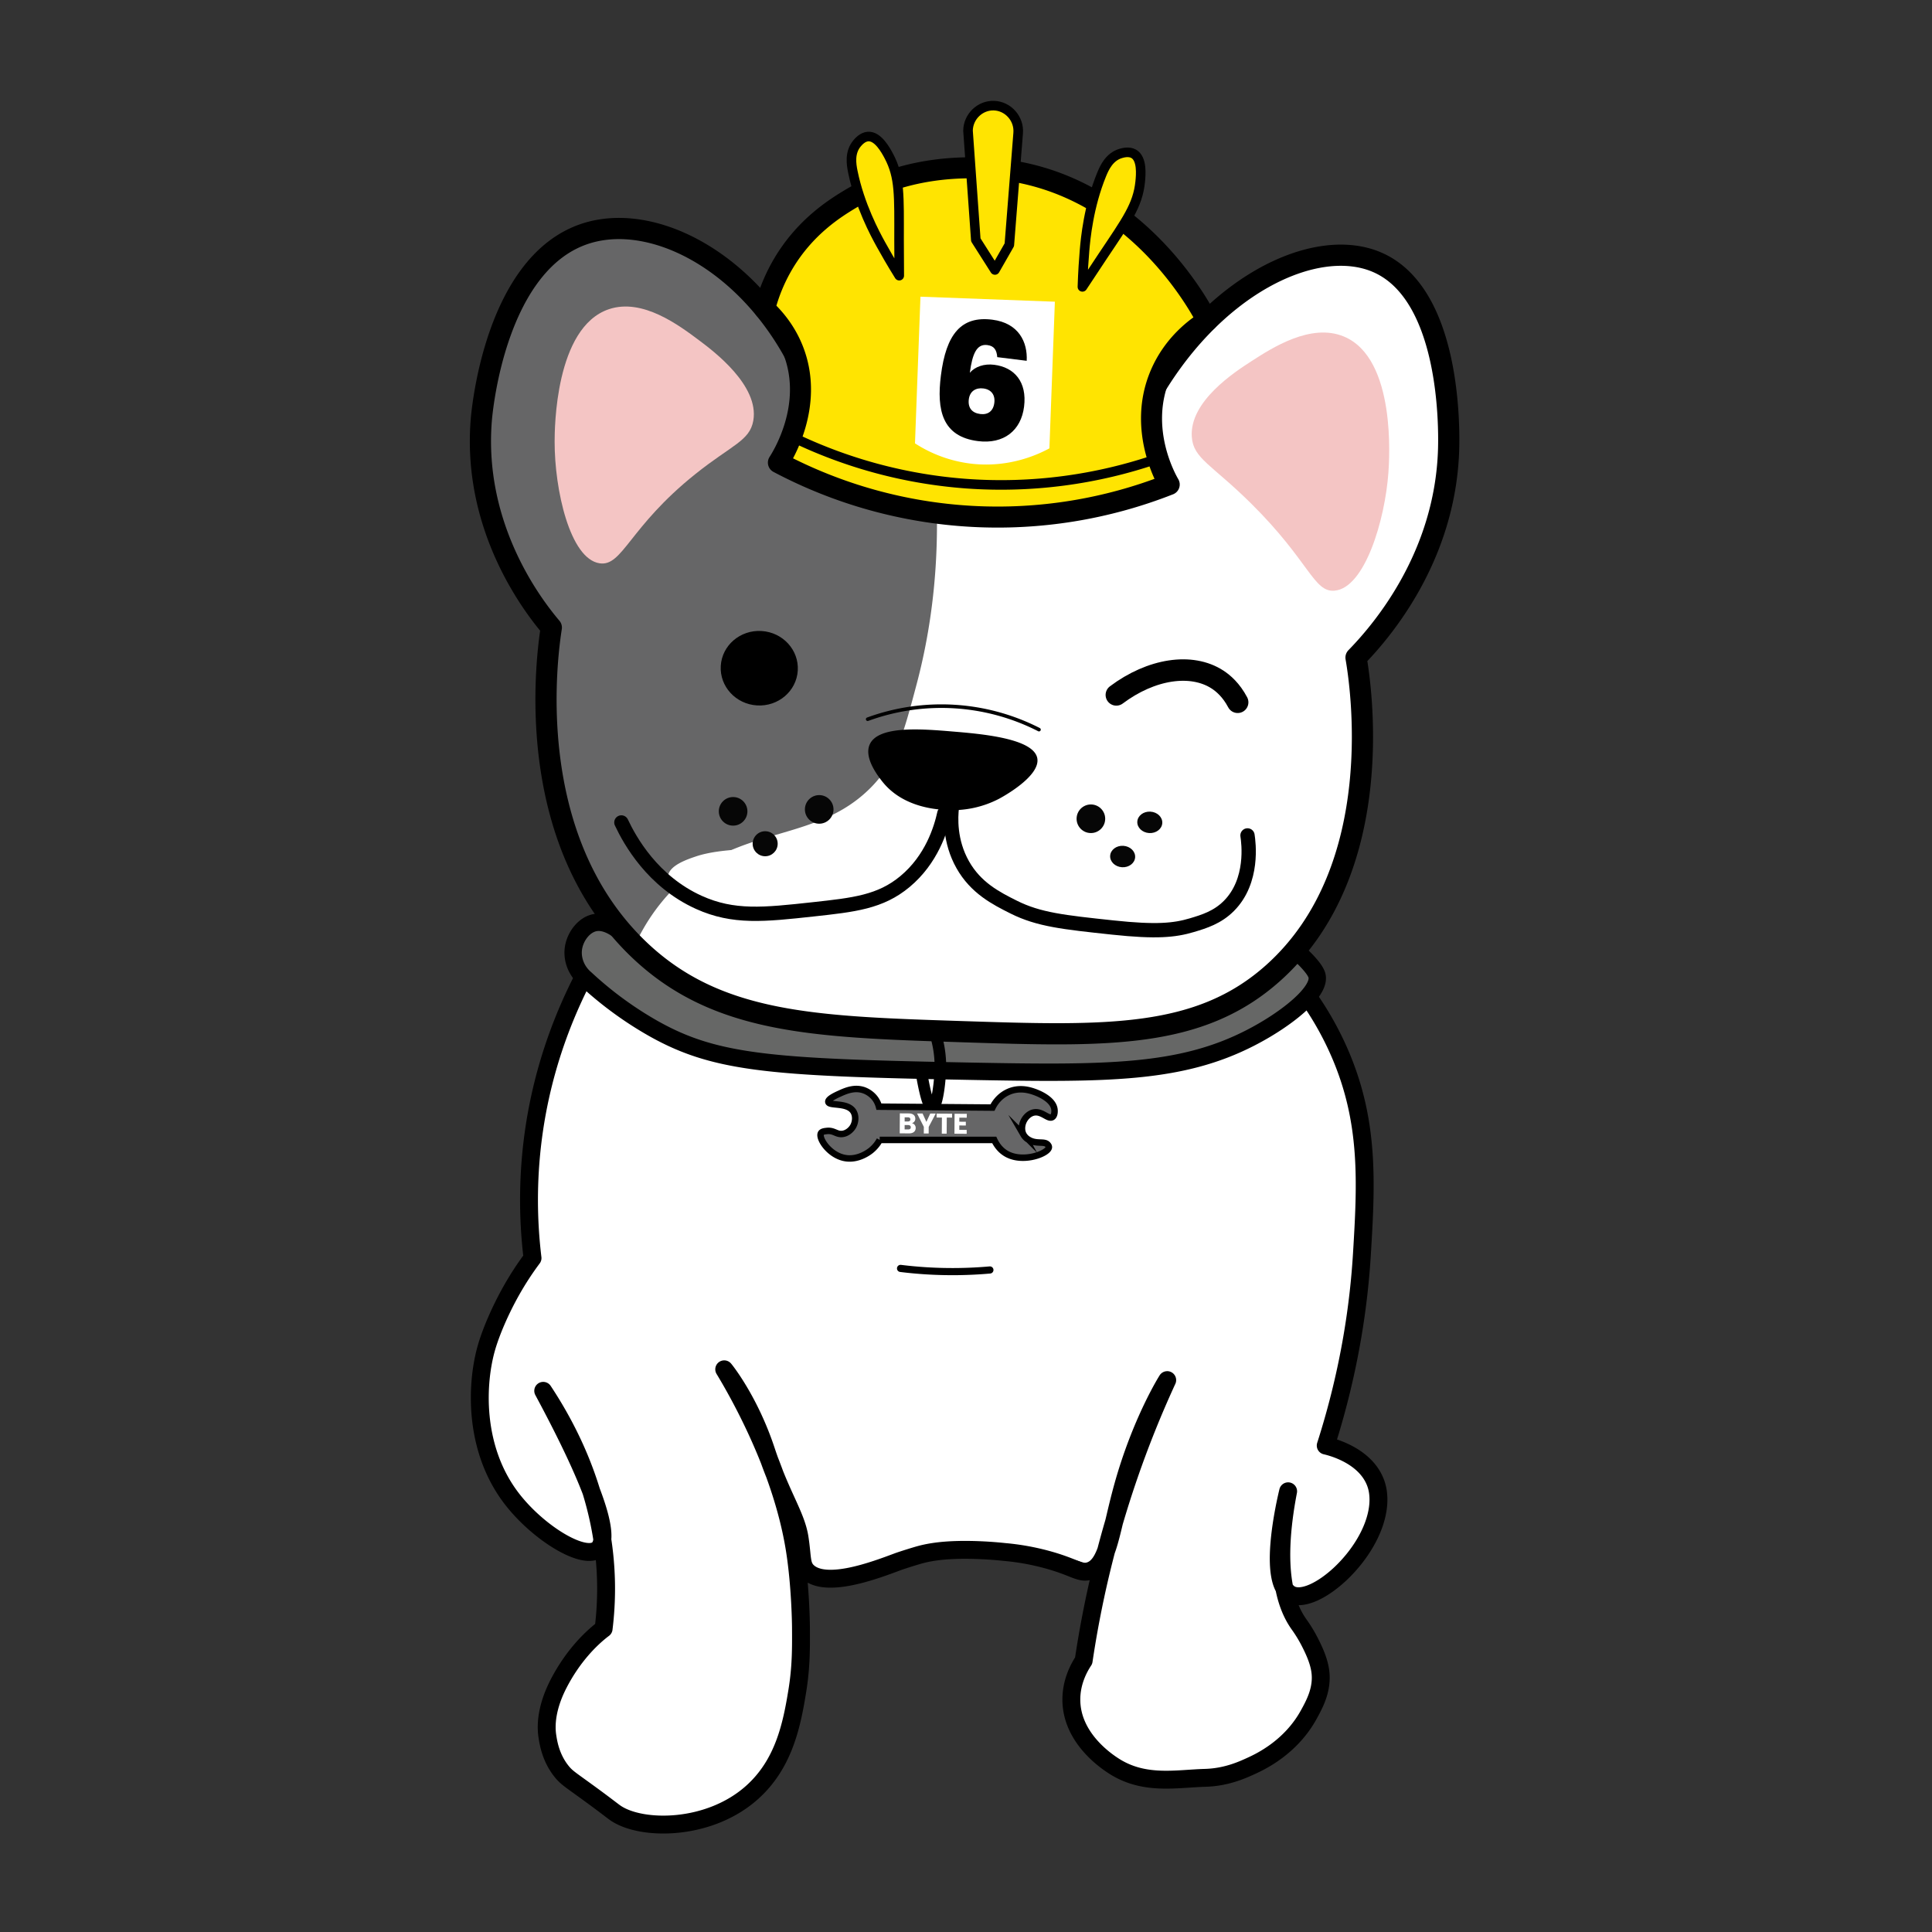 <svg xmlns="http://www.w3.org/2000/svg" viewBox="0 0 3000 3000"><rect x="0" y="0" width="3000" height="3000" fill="#333333" stroke="none"/><defs><style>.cls-1,.cls-4{fill:#fff;}.cls-1{fill-rule:evenodd;}.cls-10,.cls-12,.cls-13,.cls-14,.cls-16,.cls-2,.cls-6{fill:none;}.cls-10,.cls-12,.cls-13,.cls-14,.cls-15,.cls-16,.cls-2,.cls-3,.cls-6,.cls-8,.cls-9{stroke:#000;}.cls-10,.cls-12,.cls-13,.cls-14,.cls-16,.cls-2,.cls-3,.cls-6,.cls-8,.cls-9{stroke-linecap:round;stroke-linejoin:round;}.cls-2{stroke-width:27.78px;}.cls-3{fill:#666766;stroke-width:26.95px;}.cls-15,.cls-5{fill:#666667;}.cls-6{stroke-width:32.91px;}.cls-7{fill:#f4c5c4;}.cls-8,.cls-9{fill:#ffe401;}.cls-8{stroke-width:32.65px;}.cls-9{stroke-width:14.88px;}.cls-10{stroke-width:33.31px;}.cls-11{fill:#060606;}.cls-12{stroke-width:5.55px;}.cls-13{stroke-width:22.21px;}.cls-14{stroke-width:17.97px;}.cls-15{stroke-miterlimit:10;stroke-width:10.04px;}.cls-16{stroke-width:11.09px;}</style></defs><g id="Layer_2" data-name="Layer 2"><path class="cls-1" d="M999.48,1441.28c-25.25,8.42-62.76,25.5-89.81,61.76-18,24.1-23.76,46.53-30.64,72.47-44.2,166.7-43.64,139-49.77,179.68a728.37,728.37,0,0,0-2.36,198.32,470.06,470.06,0,0,0-32.6,50c-17.86,31.59-31.88,64.92-38.67,88.21-15.7,53.78-22.23,155.45,37,232.69,42,54.75,117,97.23,139,77.75,15.27-13.53,12.63-63.74-88.15-242.47,41.34,62.46,96.44,168.3,97.6,303a505.12,505.12,0,0,1-3.82,66.36c-20.78,15.62-48.33,43.7-69.76,85.11-15.08,29.16-21.44,57.91-17.44,82.72,5.32,33,22.7,54.67,22.7,54.67a303.93,303.93,0,0,0,27,23.64c48.38,37.53,99.47,53.57,137.09,60.87,29-2,85.46-10.59,131.34-53.14,49.5-45.91,61.68-107.1,69.77-156.9,6.13-37.75,5.94-67.07,5.73-99.55,0,0-.42-63.91-9.8-121.8-20.74-128.1-91-248.06-109.35-278.4-.28-.48,34,46.56,65.1,126.51,35.8,91.91,25.22,116.36,56.58,139.28,7.73,45.12,20.79,57.34,31.06,60.36,25.35,7.48,75.53-28.73,100.16-27a38.36,38.36,0,0,0,7,.16c7-.51,13.06-3.17,27.86-7.24,3.67-1,14.68-3.86,37.07-8.5,36.93-7.65,78.26,4.5,155,6.74,35.47,1,71.27-.27,99.28,23.25a37.84,37.84,0,0,1,4.83,4.49c19,22.14-3.76,61-25.82,134.28-13.78,45.76-20.54,69.08-14.3,90.54,10.15,34.93,41,54.24,57.9,64.85,52.44,32.86,109,29,145,26.61,31.18-2.1,51.19-3.51,76-14.33,67.75-29.54,112.46-106,102.85-151.89-4.4-21-15.84-43.94-15.84-43.94a216.29,216.29,0,0,0-17.46-28.68c-21.65-30.71-39.2-88.2-16.58-206.13-4,16.56-32.84,140.15,3.72,160.06,35,19.05,125.81-59.18,135.66-134.23,2.53-19.26-1.09-32-3-37.48-15.29-43.86-68.74-57.2-78-59.37,39.23-121.27,52-225,56.19-297.11,6.61-113.84,11.34-215.93-41.28-327.39A494.07,494.07,0,0,0,1981,1487.13c-109.87,38.35-302.09,89.34-542.11,69.51A1314,1314,0,0,1,999.48,1441.28Z"/><path class="cls-2" d="M949.62,1443.5c-40.57,61-99.33,167.64-120.36,311.69a750.43,750.43,0,0,0-2.36,198.32,470.06,470.06,0,0,0-32.6,50c-17.86,31.59-31.88,64.92-38.67,88.21-16.18,55.44-20.67,155.33,37,232.69,40.83,54.75,113.91,99.77,135.88,81.27,15.25-12.86,13.51-62.81-85-246,41.34,62.46,96.44,168.3,97.6,303a505.12,505.12,0,0,1-3.82,66.36c-20.78,15.62-48.33,43.7-69.76,85.11-15.08,29.16-21.44,57.91-17.44,82.72,1.42,8.8,4.93,33.16,22.7,54.67,7.36,8.9,12.51,11.73,41.18,32.61,27.87,20.29,36.5,27.45,41.75,31.06,40.32,27.71,145.62,28,212.51-32.3,48.85-44,61.15-103.87,69.77-156.9,6.13-37.75,5.94-67.07,5.73-99.55,0,0-.42-63.91-9.8-121.8-20.74-128.1-91-248.06-109.35-278.4-.36-.61,38.75,46.88,65.1,126.51,23.16,70,46.41,100.06,51.88,135.19,4.85,31.15,1.9,42.86,13,52.9,28.49,25.78,102.59-2,139-15.62,3.3-1.24,15.2-5.25,31.56-10.09a184.09,184.09,0,0,1,24.34-5.32c47.16-7.3,109.84.05,109.84.05a375.83,375.83,0,0,1,66.1,11.74c42.83,11.64,51.08,22.07,65.76,18,29.3-8.2,32.82-59.89,52.28-130.32,28.19-102.07,69.22-166.73,69-166.27a1606.17,1606.17,0,0,0-103.92,301.33c-11.09,46.84-19.5,91.76-25.82,134.28-7.51,11.4-19.39,33.26-19.11,61.38.6,59,54.23,95.18,69,104.16,46.24,28,94.91,17.69,138.63,16.46,32.89-.92,57.23-12,71.31-18.43,15.15-6.9,61.69-28.89,89.67-79.67,9.18-16.67,21.91-39.94,17.88-68.12-2.48-17.36-11-34.31-15.84-43.94a216.29,216.29,0,0,0-17.46-28.68c-21.65-30.71-39.2-88.2-16.58-206.13-4,16.56-32.84,140.15,3.72,160.06,35,19.05,125.81-59.18,135.66-134.23,2.53-19.26-1.09-32-3-37.48-15.29-43.86-68.74-57.2-78-59.37,38.74-120.89,51.75-224.47,56.19-297.11,6.84-112.07,11.54-206.58-34.77-313-29.89-68.67-70.19-117.39-99-147.33a1479.71,1479.71,0,0,1-375.94,70C1315.79,1572.71,1084.63,1499.24,949.62,1443.5Z"/><path class="cls-3" d="M1503.71,1663.36c-313.88-6-397.62-12.12-498.19-71.57a560.57,560.57,0,0,1-96.09-71.8c-15.69-13.13-22.68-33.43-18.07-52.21,3.86-15.73,16.15-31.67,32-35,25.53-5.28,51.43,24,57.25,30.14,64.85,68.7,317.92,109.78,444.74,122.3,201.86,19.92,372.06,36.72,509.75-69.91a395.29,395.29,0,0,0,57.59-54.76,193.92,193.92,0,0,1,22.93,18.35c7.08,6.6,25.91,24.17,29.2,35.44,7.26,24.87-46.85,68.27-102.92,97.1C1832.9,1667.53,1718.47,1667.46,1503.71,1663.36Z"/><path class="cls-4" d="M1984.6,1501.48c-4.6,4.58-33.52,33-72.41,56.21-77.58,46.26-158.82,50.09-321,47-170.37-3.26-255.55-4.89-314.87-15.58,0,0-193.7-34.92-290.44-121.35a365.26,365.26,0,0,1-42.21-45.48,319.76,319.76,0,0,1-51.13-100.69c64.9-18,234.11-74.44,371.1-238.62C1427.38,886.71,1435,668.35,1435.05,606.41l339.79,12.66c103.88-177.15,259.48-255,357.09-214.43,84.69,35.19,108.57,152.37,115.86,188.15,44,215.75-120.9,394.61-147.46,422.57a546.28,546.28,0,0,1-23.62,339.37C2060.42,1394.48,2037.47,1448.89,1984.6,1501.48Z"/><path class="cls-5" d="M1351.7,1223.45c38.36-38.46,50.1-79.48,71.89-162,23.94-90.66,50.58-247.39,11.46-455.08l-164.82,4.84a641,641,0,0,0-72.64-112.47c-49.6-61.47-100-124-181.43-138.47-16.74-3-55.37-7.61-99.06,7.28-61.46,21-94.58,67.5-113.28,94.57C711.68,595.51,753.51,758.33,759.1,778.8c18.1,66.32,54.27,123.67,60.86,134a515.13,515.13,0,0,0,41.8,56.43,591.84,591.84,0,0,0-7.35,197.3c19.83,149.8,92.86,253.68,131.47,301.25a303.69,303.69,0,0,1,58.07-85.65C1144.3,1278.85,1263.94,1311.44,1351.7,1223.45Z"/><path class="cls-6" d="M1264.55,616.52c-71-193.61-238-289.55-352.72-254.61C770.32,405,748.78,634.64,747.35,652.13c-13.92,170.7,84.15,293.3,108.73,322.36-6.73,43.33-46.16,324.66,135.07,499,120.64,116,272.88,121,500.12,128.39,226,7.37,371,12.1,486.35-91.64,180.6-162.39,134.45-452,128-489.15,33.83-34.71,138.88-151.32,143.78-323.92.91-32.22,3.24-239.34-109.95-289.47-96.25-42.63-260,35.3-359.32,217.11a1938.79,1938.79,0,0,0-515.57-8.24Z"/><path class="cls-7" d="M931,874.68c35.8,5.45,45.64-56.12,148.86-138.64,56.43-45.12,84.47-51.48,89.89-83,9.37-54.36-61.73-107.73-83.19-123.84-32.12-24.11-88.66-66.55-140.86-49.15-84,28-84.43,186.84-84.48,205.4C861,760.25,885,867.69,931,874.68Z"/><path class="cls-7" d="M2072.22,917.2c-32.48,2.79-38.81-45.59-129.51-135.39-61.31-60.7-89.7-69.56-92.09-103.36-3.92-55.24,66.94-101,92.18-117.31,32.46-21,92.86-60,144.12-38.53,81.55,34.11,70.32,192.07,69,211.11C2150.64,807.47,2119.34,913.15,2072.22,917.2Z"/><path class="cls-8" d="M1815.55,752.35a727.37,727.37,0,0,1-606.84-34c7-10.92,54.88-88.21,24-171.61-11.84-32-31.22-53.92-45.42-67.09a268.53,268.53,0,0,1,29.11-70.31c33.93-57.18,80.26-85.95,103.18-99.81,109.55-66.27,232.51-47.38,254.7-43.59C1768.16,299,1862.63,474.87,1874.6,498c-16,9.92-52.31,35.6-72.71,83.45C1766.36,664.8,1810,742.82,1815.55,752.35Z"/><path class="cls-9" d="M1567.29,380.13l-22.36,39.08-29.7-46.72q-6.06-84.76-12.1-169.55c.29-22,18.81-39.6,40.26-38.91,21.94.71,39.49,20.26,37.6,42.71Q1574.14,293.44,1567.29,380.13Z"/><path class="cls-9" d="M1396.06,371.9c0,22.24.12,41.32.28,56.15-12.39-19.9-21.95-36.68-28.5-48.53-9.22-16.69-32.94-60.69-43.6-113.06-2.28-11.23-5.36-29.67,6.66-43.93,2-2.36,8.29-9.85,16.8-10.51,15.52-1.2,27.65,21.13,32.63,30.55C1397.5,275.05,1396.11,304.15,1396.06,371.9Z"/><path class="cls-9" d="M1711.77,398.6c-12.37,18.48-22.86,34.43-31,46.84.75-23.42,2.12-42.68,3.26-56.18,1.6-19,6.32-68.76,26.54-118.23,4.34-10.61,12-27.65,29.93-32.83,3-.86,12.37-3.58,19.82.6,13.56,7.62,11.25,32.92,10.16,43.51C1766.76,318.87,1749.44,342.29,1711.77,398.6Z"/><path class="cls-9" d="M1228.86,677.8a745,745,0,0,0,272.23,73.28,745.34,745.34,0,0,0,297-39.05"/><path class="cls-4" d="M1629.51,696.2c-16.85,9.14-60.84,30-118.72,24.09a204.65,204.65,0,0,1-90-31.86l8.49-227.73L1638,468.48Z"/><path d="M1548.54,554.57c-.91-11.09-4.71-17.43-15.51-18.78-16.33-2-23.08,13.18-27.08,43,8.07-9.45,22.2-14.32,37.78-12.36,31.4,3.93,51.27,26.57,46.45,65-4.66,37.17-31.57,58.54-71.51,53.54-55.76-7-64.35-48.37-57.68-101.62,8.15-65.06,31.8-93,79.78-86.95,41.44,5.19,55,35.21,53.48,63.85ZM1504.37,620c-1.67,13.31,5,21.29,17.8,22.89,11.8,1.48,20.19-4.36,21.82-17.42,1.54-12.31-4.79-20.75-17.1-22.3C1515.59,601.72,1506,607.15,1504.37,620Z"/><path class="cls-4" d="M1381,1379.06c-80.81,47.83-165.12,41.83-207.6,38.24a435,435,0,0,1-103.8-21.86c-5.05-2.55-33.65-17.41-32.27-34.74,1.33-16.68,29.71-26.26,43.2-30.81,78.19-26.39,272.15-1.57,352,9.91A280.75,280.75,0,0,1,1381,1379.06Z"/><path class="cls-4" d="M1901.53,1415.82a436.59,436.59,0,0,1-382.42-43.7l38.25-21.85,366,16.38Z"/><path class="cls-10" d="M1733.43,1079.07c54.17-40.63,116.69-50.23,157.21-23.82,8.8,5.75,21.13,16.16,31.23,35.28"/><ellipse cx="1178.98" cy="1037.58" rx="57.88" ry="59.9" transform="translate(71.76 2151.42) rotate(-86.52)"/><circle class="cls-11" cx="1272.05" cy="1256.84" r="22.21"/><circle class="cls-11" cx="1188.15" cy="1310.15" r="19.43"/><circle class="cls-11" cx="1138.37" cy="1259.84" r="22.21"/><circle class="cls-11" cx="1693.93" cy="1271.36" r="22.21"/><ellipse class="cls-11" cx="1743.21" cy="1329.99" rx="16.66" ry="19.43" transform="translate(309.89 2989.27) rotate(-86.52)"/><ellipse class="cls-11" cx="1785.38" cy="1276.92" rx="16.66" ry="19.43" transform="translate(402.46 2981.52) rotate(-86.52)"/><path class="cls-12" d="M1347.32,1116.79a333.21,333.21,0,0,1,266,16.17"/><path d="M1350.5,1155.92c13.28-29.69,81.23-24,129.16-20,43.92,3.69,125,10.49,131,41.34,5.4,28.07-54.5,60.49-59.47,63.13a156.8,156.8,0,0,1-78.94,17.46c-15.15-.62-70.23-2.87-102.94-45.2C1362.71,1204.16,1341.31,1176.47,1350.5,1155.92Z"/><path class="cls-13" d="M1466.36,1263.09c-5.36,24.26-19.67,71.29-61.17,105.84-38.07,31.69-78.89,36.14-142.57,43.09-76.4,8.33-123.62,13.48-177.35-10.78-71.89-32.46-107-95.7-120.4-124.14"/><path class="cls-13" d="M1478.12,1252.68c-1.95,16.74-3.78,53.55,16.78,90,20.31,36,51.37,52,79.43,66,38.79,19.34,77.13,23.43,153.83,31.6,67.42,7.19,95.66,4.37,122.6-3.67,19.23-5.73,39.73-12.11,57.44-29.88,38.69-38.82,30.61-98.42,28.91-109.5"/><path class="cls-14" d="M1449.47,1596.65a169.31,169.31,0,0,1,10.55,68.18c-1.26,23.66-5.81,54.77-12.4,55-3.27.1-9.12-7.35-17.48-58"/><path class="cls-15" d="M1364.83,1718.44l176.28,1.41c2-4.14,8.83-17,24.05-24.06,17.51-8.11,33.72-2.81,40.24-.59,4.71,1.6,30.37,10.91,32,28,.13,1.29.71,8.82-3.37,11.4-6.39,4-15.58-9.46-28.35-7.22-8.32,1.46-14.87,9-17.36,16.33-.78,2.26-3.21,10.51,1,18.19a21.75,21.75,0,0,0,8.72,8.35c12.46,7.08,24.67.74,29.5,8a5,5,0,0,1,1.15,3.07c-.36,9.78-40.19,25.19-66.22,10-10.49-6.12-16-15.6-18.64-21.26h-177.8a54.66,54.66,0,0,1-13.6,16.35c-2.87,2.31-20.75,16.22-42.06,11.45-23.58-5.26-39.89-30.82-35.53-38.28,1.47-2.51,5.26-3,8.88-3.4,11-1.32,14.84,5.42,23.82,4.65,7.38-.63,13.88-6,17.19-11.78,3.94-6.92,4.6-16.69.25-23.4-9.35-14.45-37.49-7.9-38.73-14.58-.85-4.57,11.86-10.37,16.91-12.67,9.52-4.35,24.22-11.06,39.48-5a38.27,38.27,0,0,1,15.47,11.49A36.7,36.7,0,0,1,1364.83,1718.44Z"/><path class="cls-4" d="M1411.52,1759.92l-14.45-.1.21-31,14,.1c6.32,0,10,3.21,10,8.11a7,7,0,0,1-5.3,7,7.5,7.5,0,0,1,5.91,7.5C1421.83,1756.68,1418.06,1760,1411.52,1759.92Zm-1.77-25-5,0,0,6.49,5,0c2.47,0,3.85-1.08,3.87-3.2S1412.22,1735,1409.75,1734.94Zm.44,12-5.48,0,0,6.85,5.56,0c2.52,0,4-1.13,4-3.33S1412.71,1747,1410.19,1747Z"/><path class="cls-4" d="M1424,1729l8.57.06,5.92,13,6-12.95,8.49.06-10.88,20.69-.08,10.26-7.55-.06.07-10.25Z"/><path class="cls-4" d="M1454.36,1729.2l24,.17,0,6.05-8.21-.06-.18,25-7.55,0,.17-25-8.22-.06Z"/><path class="cls-4" d="M1501.11,1735.58l-11.44-.08-.05,6.28,10.12.07,0,5.83-10.12-.07,0,6.8,11.44.08,0,6.06-19-.14.21-31,19,.14Z"/><path class="cls-16" d="M1537.1,1972a659,659,0,0,1-97.14,1.4c-14.47-.86-28.35-2.17-41.58-3.81"/></g></svg>